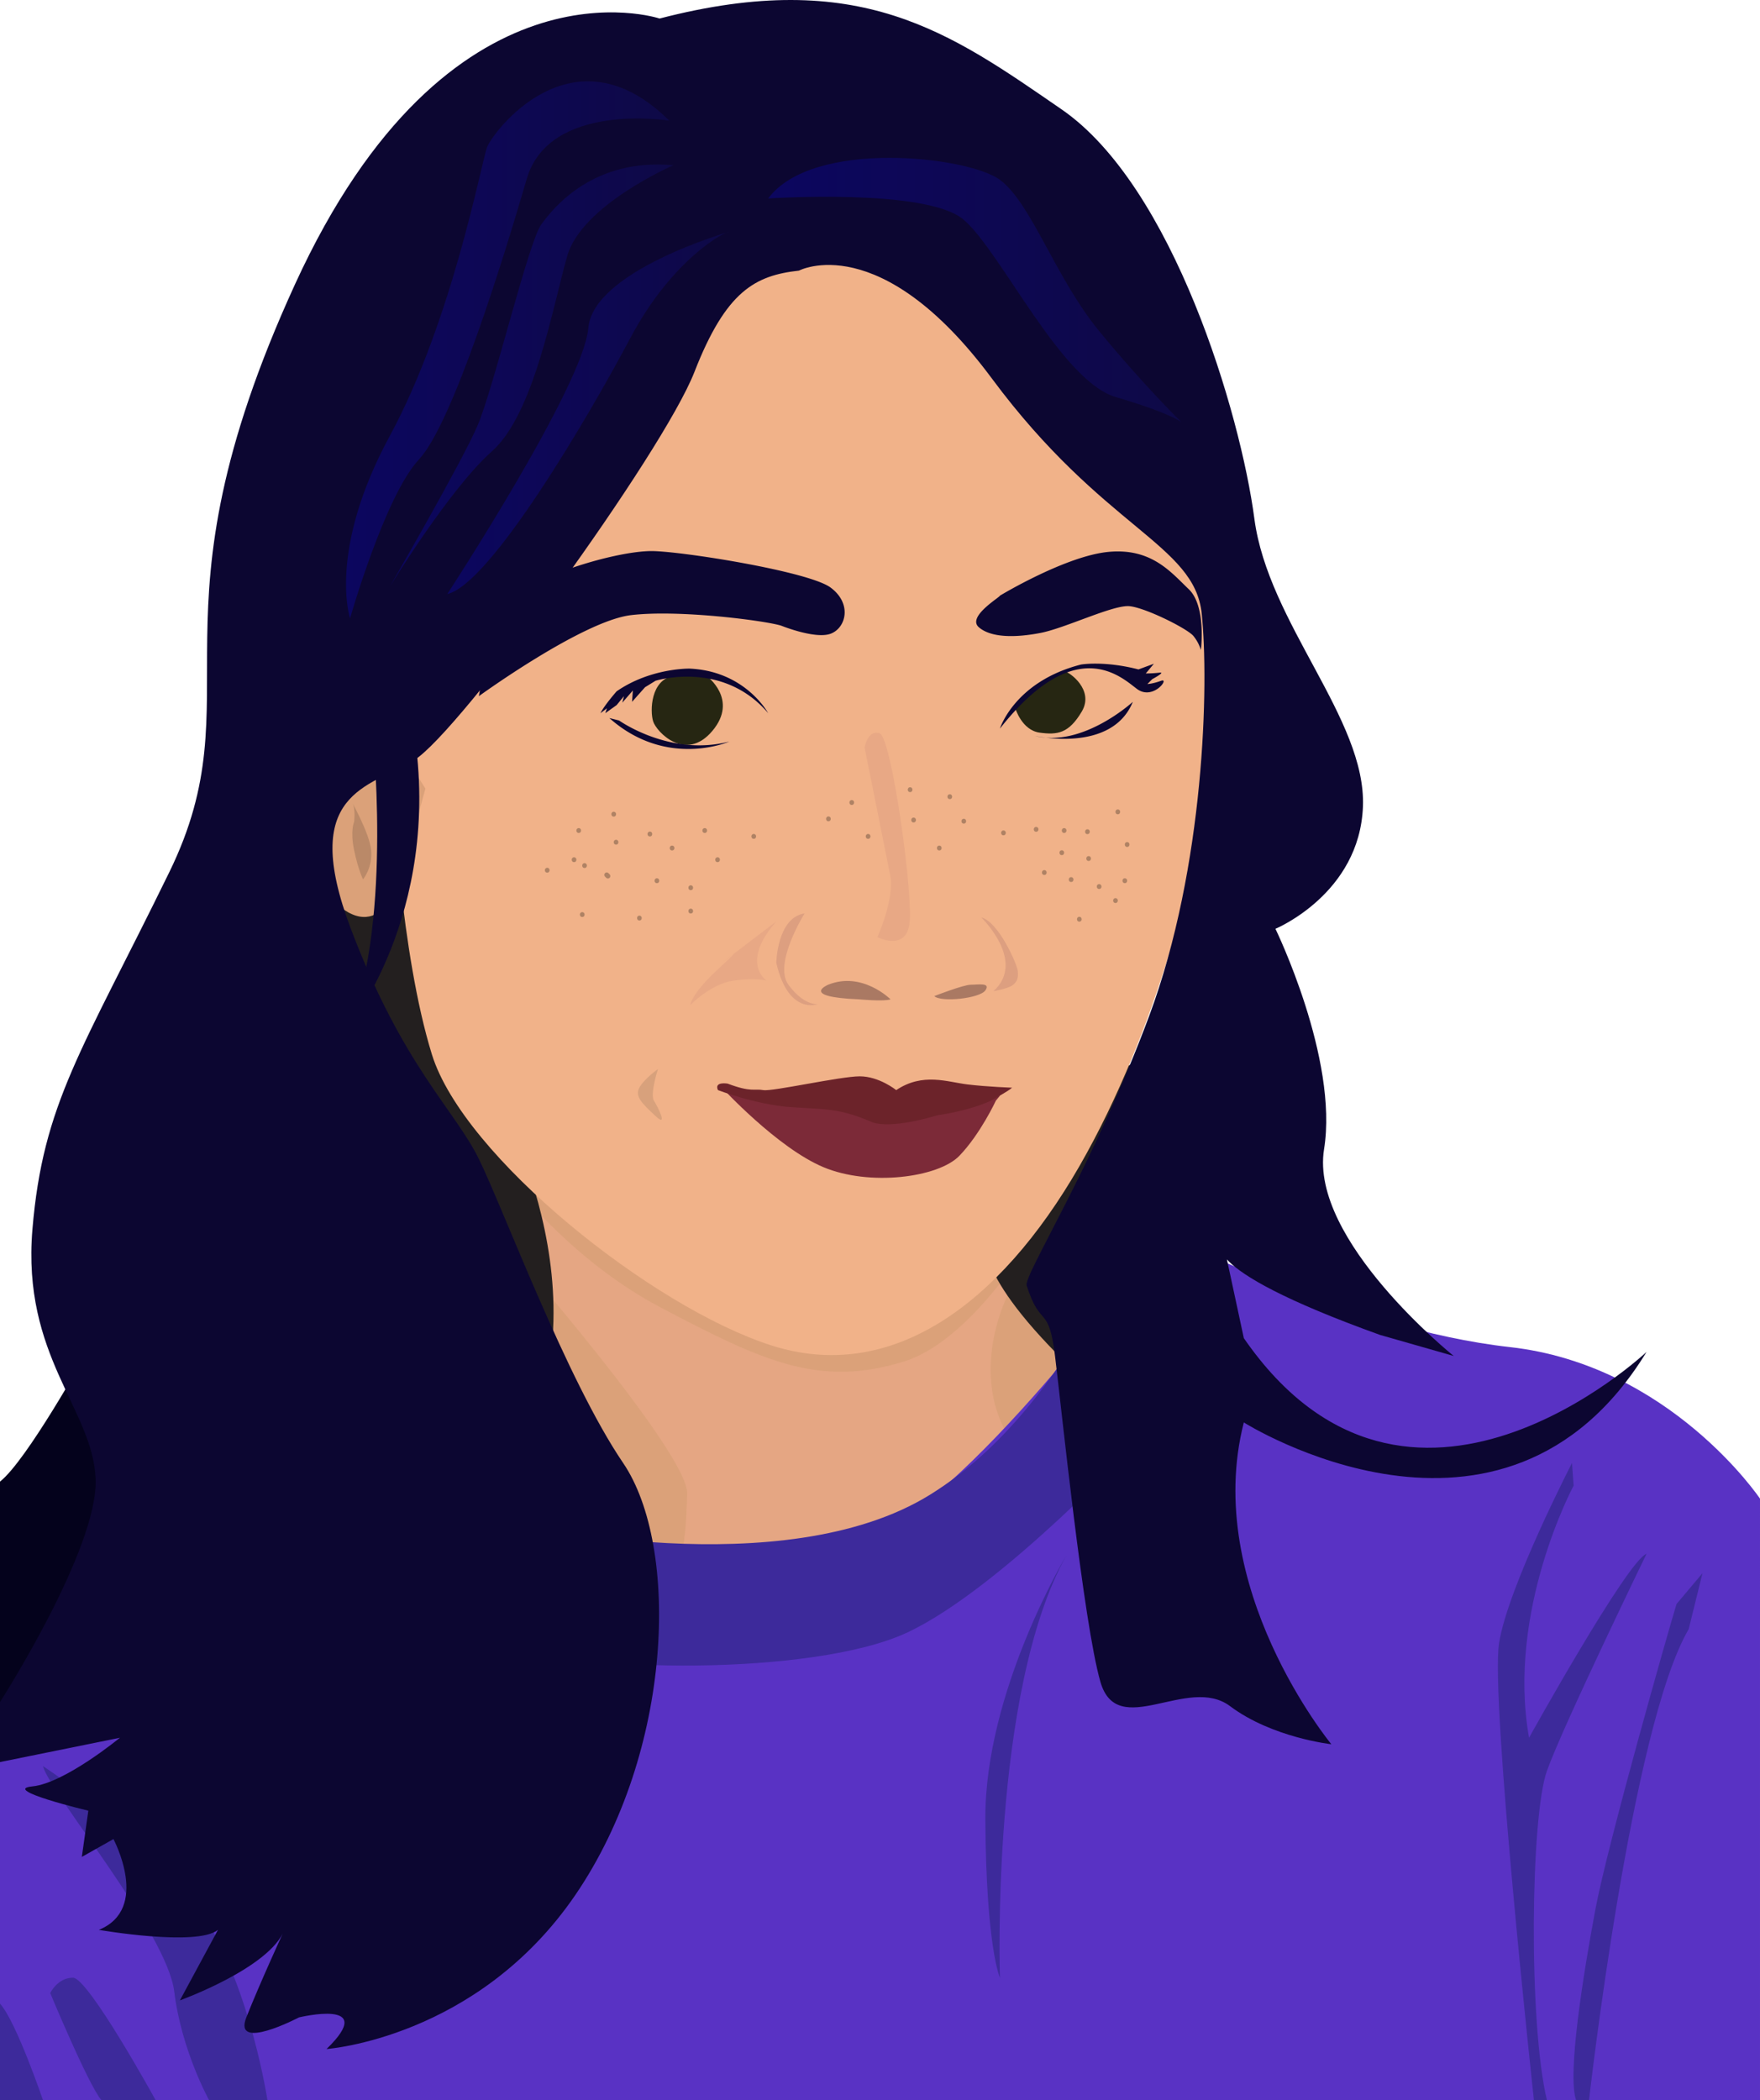 <svg xmlns="http://www.w3.org/2000/svg" xmlns:xlink="http://www.w3.org/1999/xlink" viewBox="0 0 2172 2590.86" xmlns:v="https://vecta.io/nano"><defs><linearGradient id="A" x1="948" y1="656.94" x2="1458" y2="656.94" gradientUnits="userSpaceOnUse"><stop offset="0" stop-color="#0c065f"/><stop offset="1" stop-color="#0e0947"/></linearGradient><linearGradient id="B" x1="552" y1="808.49" x2="900" y2="808.49" xlink:href="#A"/><linearGradient id="C" x1="481" y1="762.54" x2="831" y2="762.54" xlink:href="#A"/><linearGradient id="D" x1="427.04" y1="730.75" x2="826" y2="730.75" xlink:href="#A"/><path id="E" d="M1313.24 1027.62c3.86 0 3.87-6 0-6s-3.87 6 0 6z"/></defs><path d="M636 1385.86l65 458c15 69 21 153 98 149s211-29 252-62 158-110 283-241 21-75 21-75-77 5-126-86-593-143-593-143z" fill="#e5a683"/><path d="M610 1429.86s78 116 205 183 196 99 300 67 201-220 201-235-303 97-303 97l-375-112zm16 107s224 256 222 306 1 148-101 177-121-289-121-289zm626.19 45.34c-8 9.52-56.57 104.67-9.16 187.56l135.21-63.75 79.18-131.42z" fill="#dba179"/><path d="M2172 1848.86s-111-165-309-187-427-140-427-140-208 292-350 371-372 152-495 65-591 8.52-591 8.52v624.48h2172z" fill="#5932c4"/><path d="M2069 1978.86c-9 29-85 296-100 376s-35 204-24 236h16s52-460 123-581l17-69zm-37-62s-103 212-123 268-23 309 0 406h-16s-54-495-43-564 90-222 90-222l2 28s-83 154-55 311c0 0 121-218 145-227zm-716 2s-101 168-100 326 18 195 18 195-12-353 82-521zm-1263 260c9 34 153 205 162 278s43 134 43 134h72s-20-134-78-227-199-185-199-185zm9 280s46 111 63 132h67s-83-151-102-151-28 19-28 19zm-62 13v119h53s-33-97-53-119zm636-593s330 78 512-35 251-355 288-366-28 296-28 296-171 185-288 240-415 49-484 15 0-150 0-150z" fill="#3d2a9b"/><path d="M1218 1523.86s-24 38 97 157 121-386 121-386-116 51-121 62-97 167-97 167zm-803-600s110-94 121 25 78 406 78 406c-6.74-10.48 146.4 248.48 17 454-136 216-216-514-216-514l-121-309z" fill="#231f1f"/><path d="M485 976.86s9 198 48 324 272 312 419 359 281-49 380-221 143-372 160-462-9-338-35-389-311-371-311-371l-423-35-238 480z" fill="#f1b289"/><path d="M499 1068.86s-19.48 90.3-74.24 53.65S371 1005.86 371 1005.86l99-120 55 87z" fill="#dba179"/><path d="M958 1136.86c.66-.75-67 51-67 51s33-27-3 6-36 46-36 46 25-26 53-30 41 0 41 0-33-22 12-73z" fill="#e8a885"/><path d="M437 1013.86s-5 11 0 35 11 36 11 36 12-14 10-36-27-65-23-58 2 23 2 23z" fill="#ba8968"/><path d="M459.27 898.86s25.73 233-27.27 365c0 0 121-150 75-384-39.93-203.13-61-28-61-28z" fill="#0c0631"/><path d="M1253 873.86s8 27 30 30 36 1 52-26-16-49-20-49-19 8-19 8l-20 14-17 16zm-381-40s40 29 7 68-69 1-73-12-3-51 25-56l13-4h19z" fill="#262612"/><path d="M1234 898.86s18-58 100-79c0 0 28-5 71 6l19-7-10 12a160.07 160.07 0 0 0 17-1c8-1-9 8-9 8l-6 6s6 0 17-4-10 25-30 10-76-69-169 49zm164-33s-62 57-121 42c0 0 95 22 121-42zm-450 14s-28-52-97-55c0 0-48-1-90 28 0 0-15 17-20 27l8-6-2 6 14-10 9-11-2 8 13-15-1 14 16-18 13-8s83-26 139 40zm-184 9s63 45 136 26c0 0-77 34-148-29zm470-154c0 2-41 26-26 39s45 13 76 7 90-35 110-33 72 28 79 37a51 51 0 0 1 9 17s7-54-15-75-46-51-99-46-134 54-134 54zm-270 37s42 17 61 10 27-37 0-57-185-45-221-45-117 21-172 54-32 68-32 68l-9 57s128-93 188-100 166 7 185 13z" fill="#0c0631"/><path d="M105 1671.86s-72 130-105 156v285.4l174-196.4z" fill="#04021c"/><path d="M986 333.86s100-53 238 133 250 204 259 290 4 312-65 497-154.9 319.6-151 332c17 54 27 22 35 87s35 329 56 402 108-9 160 30 125 47 125 47-160-194-108-397c0 0 320 202 497-87 0 0-294 277-497-17l-26-121s-45 31 194 117l91 26s-178-143-160-255-60-272-60-272 104-43 108-151-117-226-134-355-100-410-238-505-249-176-496-112c0 0-260-87-450 328s-47 504-155 725-156 285-169 441 74 221 78 307-118 276-118 276v74l148-30s-68 56-108 60 69 30 69 30l-8 57 39-22s46 86-18 112c0 0 121 21 147 0l-47 87s111-40 129-87c0 0-30 65-47 108s65 0 65 0 99-24 34 39c0 0 186-13 307-190s129-430 59-533-148-314-178-375-94-115-158-284 22-174 78-208 307-379 346-479 75-119 129-125z" fill="#0c0631"/><g transform="translate(0 -299.14)"><path d="M948 544s195-13 241 26 120 199 188 219 81 31 81 31-48-47-102-113-83-157-122-186-231-51-286 23z" fill="url(#A)"/><path d="M900,585c-4-1-70,33-122,131s-173,304-226,316c0,0,168-257,174-328S900,585,900,585Z" fill="url(#B)"/><path d="M831 503s-113 49-131 112-41 195-93 241-126 167-126 167 88-152 108-198 63-227 79-249 65-82 163-73z" fill="url(#C)"/></g><path d="M1229 1357.86s-19 41-45 68-111 38-168 14-125-98-125-98l45 10 157 6 127-4 14-2z" fill="#7c2a38"/><path d="M1249 1341.86s-30-1-55-4-55-15-88 7c0 0-21-17-45-17s-108 19-119 17-15 3-44-8c0 0-17-3-12 8 0 0 47 18 90 21s59 1 99 18c0 0 18 11 82-8 0 0 38-5 66-18 0 0 22-12 26-16z" fill="#6c232a"/><path d="M1211 1131.86s56 54 15 91c0 0 17-3 23-7s8-9 7-18-24-61-45-66zm-218-5s-39 62-20 88 36 24 36 24-36 14-51-51c0 0 1-56 35-61z" fill="#dd9f80"/><path d="M1153 1228.86s36-14 45-14 25-3 18 7-55 15-63 7zm-54 4s-35-35-77-18c0 0-36 15 38 18 0 0 31 3 39 0z" fill="#aa7963"/><path d="M1067 922.34l31.53 157.08c5.91 29.57-15.76 76.68-15.76 76.68s33.5 17.56 39.41-14.78-21.68-231-36.46-236.53-18.72 17.55-18.72 17.55z" fill="#e8a885"/><g fill="#af8264"><use xlink:href="#E"/><use xlink:href="#E" x="28.76" y="1.44"/><use xlink:href="#E" x="30.24" y="34.56"/><use xlink:href="#E" x="8.64" y="60.48"/><use xlink:href="#E" x="-24.48" y="51.84"/><use xlink:href="#E" x="74.88" y="61.92"/><use xlink:href="#E" x="43.2" y="69.12"/><use xlink:href="#E" x="77.76" y="17.24"/><use xlink:href="#E" x="-2.88" y="27.36"/><use xlink:href="#E" x="-427.68" y="36"/><use xlink:href="#E" x="-502.56" y="61.92"/><use xlink:href="#E" x="-483.84" y="21.6"/><use xlink:href="#E" x="-552.96" y="14.4"/><use xlink:href="#E" x="-555.84" y="-20.16"/><use xlink:href="#E" x="-599.04"/><use xlink:href="#E" x="-604.8" y="36"/><use xlink:href="#E" x="-591.84" y="43.24"/></g><path d="M748.76 1079.34l1.44 1.44" fill="#5b4234"/><g fill="#af8264"><path d="M746.64 1081.46l1.44 1.44a3 3 0 0 0 5.12-2.12 3.1 3.1 0 0 0-.88-2.12l-1.44-1.44a3 3 0 0 0-5.12 2.12 3.1 3.1 0 0 0 .88 2.12z"/><use xlink:href="#E" x="-524.16" y="108"/><use xlink:href="#E" x="-460.8" y="99.36"/><use xlink:href="#E" x="-460.8" y="70.56"/><use xlink:href="#E" x="-241.92" y="7.24"/><use xlink:href="#E" x="-190.08" y="-50.4"/><use xlink:href="#E" x="-154.08" y="21.6"/><use xlink:href="#E" x="-123.84" y="-11.52"/><use xlink:href="#E" x="-34.56" y="-1.44"/><use xlink:href="#E" x="-511.24" y="4.32"/><use xlink:href="#E" x="-637.92" y="48.96"/><use xlink:href="#E" x="-594.72" y="103.68"/><use xlink:href="#E" x="18.76" y="109.44"/><use xlink:href="#E" x="63.36" y="86.4"/><use xlink:href="#E" x="-185.76" y="-12.96"/><use xlink:href="#E" x="-141.12" y="-41.76"/><use xlink:href="#E" x="-383.04" y="7.24"/><use xlink:href="#E" x="-262.08" y="-34.56"/><use xlink:href="#E" x="-290.88" y="-14.4"/><use xlink:href="#E" x="-443.52"/><use xlink:href="#E" x="-74.88" y="2.88"/><use xlink:href="#E" x="66.24" y="-23.04"/></g><path d="M812 1318.86s-10 31-5 39 18 34 2 19-26-24-20-35 23-23 23-23z" fill="#d8a17c"/><path d="M826 448s-148-24-176 72-91 301-133 346-85 196-85 196-28-83 49-225 113-337 120-356 106-151 225-33z" transform="translate(0 -299.14)" fill="url(#D)"/></svg>